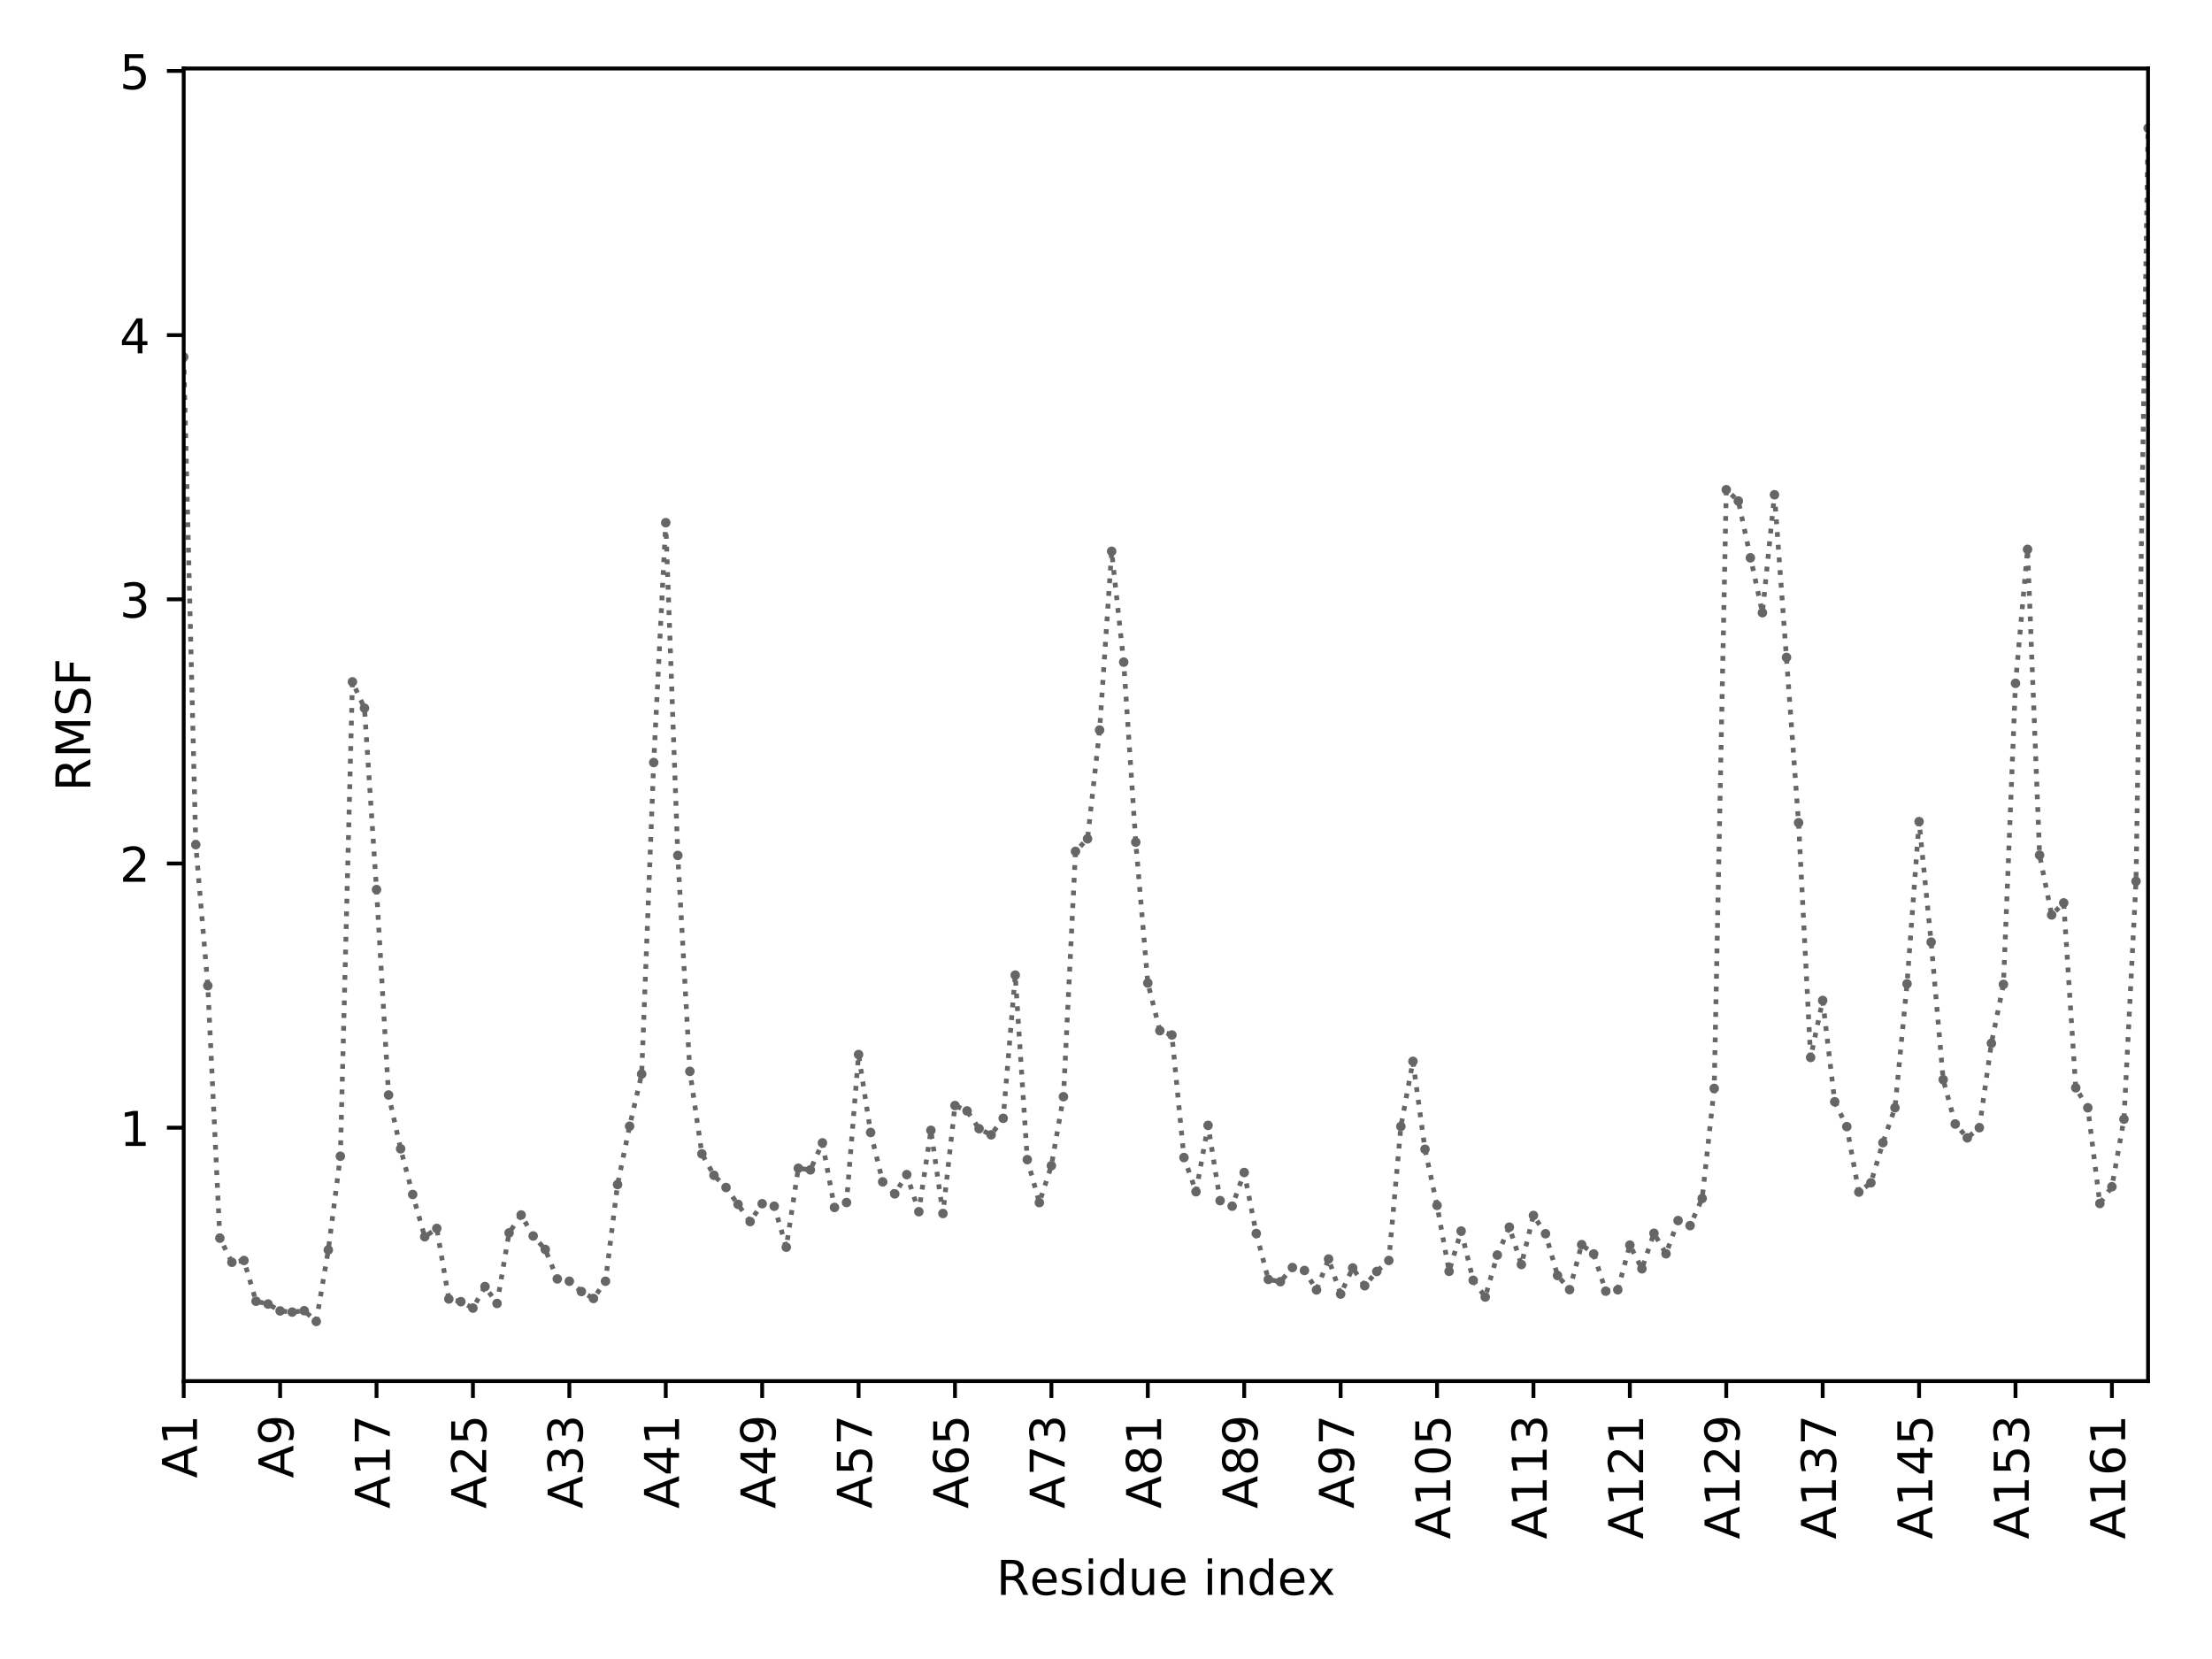 <?xml version="1.0" encoding="utf-8" standalone="no"?>
<!DOCTYPE svg PUBLIC "-//W3C//DTD SVG 1.1//EN"
  "http://www.w3.org/Graphics/SVG/1.1/DTD/svg11.dtd">
<!-- Created with matplotlib (http://matplotlib.org/) -->
<svg height="345.6pt" version="1.1" viewBox="0 0 460.8 345.6" width="460.8pt" xmlns="http://www.w3.org/2000/svg" xmlns:xlink="http://www.w3.org/1999/xlink">
 <defs>
  <style type="text/css">
*{stroke-linecap:butt;stroke-linejoin:round;}
  </style>
 </defs>
 <g id="figure_1">
  <g id="patch_1">
   <path d="M 0 345.6 
L 460.8 345.6 
L 460.8 0 
L 0 0 
z
" style="fill:#ffffff;"/>
  </g>
  <g id="axes_1">
   <g id="patch_2">
    <path d="M 38.27 287.71 
L 447.48 287.71 
L 447.48 14.267 
L 38.27 14.267 
z
" style="fill:#ffffff;"/>
   </g>
   <g id="matplotlib.axis_1">
    <g id="xtick_1">
     <g id="line2d_1">
      <defs>
       <path d="M 0 0 
L 0 3.5 
" id="m1cc55b48ec" style="stroke:#000000;stroke-width:0.8;"/>
      </defs>
      <g>
       <use style="stroke:#000000;stroke-width:0.8;" x="38.27" xlink:href="#m1cc55b48ec" y="287.71"/>
      </g>
     </g>
     <g id="text_1">
      <!-- A1 -->
      <defs>
       <path d="M 34.188 63.188 
L 20.797 26.906 
L 47.609 26.906 
z
M 28.609 72.906 
L 39.797 72.906 
L 67.578 0 
L 57.328 0 
L 50.688 18.703 
L 17.828 18.703 
L 11.188 0 
L 0.781 0 
z
" id="DejaVuSans-41"/>
       <path d="M 12.406 8.297 
L 28.516 8.297 
L 28.516 63.922 
L 10.984 60.406 
L 10.984 69.391 
L 28.422 72.906 
L 38.281 72.906 
L 38.281 8.297 
L 54.391 8.297 
L 54.391 0 
L 12.406 0 
z
" id="DejaVuSans-31"/>
      </defs>
      <g transform="translate(41.029 307.913)rotate(-90)scale(0.1 -0.1)">
       <use xlink:href="#DejaVuSans-41"/>
       <use x="68.408" xlink:href="#DejaVuSans-31"/>
      </g>
     </g>
    </g>
    <g id="xtick_2">
     <g id="line2d_2">
      <g>
       <use style="stroke:#000000;stroke-width:0.8;" x="58.354" xlink:href="#m1cc55b48ec" y="287.71"/>
      </g>
     </g>
     <g id="text_2">
      <!-- A9 -->
      <defs>
       <path d="M 10.984 1.516 
L 10.984 10.5 
Q 14.703 8.734 18.5 7.812 
Q 22.312 6.891 25.984 6.891 
Q 35.75 6.891 40.891 13.453 
Q 46.047 20.016 46.781 33.406 
Q 43.953 29.203 39.594 26.953 
Q 35.25 24.703 29.984 24.703 
Q 19.047 24.703 12.672 31.312 
Q 6.297 37.938 6.297 49.422 
Q 6.297 60.641 12.938 67.422 
Q 19.578 74.219 30.609 74.219 
Q 43.266 74.219 49.922 64.516 
Q 56.594 54.828 56.594 36.375 
Q 56.594 19.141 48.406 8.859 
Q 40.234 -1.422 26.422 -1.422 
Q 22.703 -1.422 18.891 -0.688 
Q 15.094 0.047 10.984 1.516 
z
M 30.609 32.422 
Q 37.25 32.422 41.125 36.953 
Q 45.016 41.5 45.016 49.422 
Q 45.016 57.281 41.125 61.844 
Q 37.25 66.406 30.609 66.406 
Q 23.969 66.406 20.094 61.844 
Q 16.219 57.281 16.219 49.422 
Q 16.219 41.5 20.094 36.953 
Q 23.969 32.422 30.609 32.422 
z
" id="DejaVuSans-39"/>
      </defs>
      <g transform="translate(61.113 307.913)rotate(-90)scale(0.1 -0.1)">
       <use xlink:href="#DejaVuSans-41"/>
       <use x="68.408" xlink:href="#DejaVuSans-39"/>
      </g>
     </g>
    </g>
    <g id="xtick_3">
     <g id="line2d_3">
      <g>
       <use style="stroke:#000000;stroke-width:0.8;" x="78.438" xlink:href="#m1cc55b48ec" y="287.71"/>
      </g>
     </g>
     <g id="text_3">
      <!-- A17 -->
      <defs>
       <path d="M 8.203 72.906 
L 55.078 72.906 
L 55.078 68.703 
L 28.609 0 
L 18.312 0 
L 43.219 64.594 
L 8.203 64.594 
z
" id="DejaVuSans-37"/>
      </defs>
      <g transform="translate(81.197 314.276)rotate(-90)scale(0.1 -0.1)">
       <use xlink:href="#DejaVuSans-41"/>
       <use x="68.408" xlink:href="#DejaVuSans-31"/>
       <use x="132.031" xlink:href="#DejaVuSans-37"/>
      </g>
     </g>
    </g>
    <g id="xtick_4">
     <g id="line2d_4">
      <g>
       <use style="stroke:#000000;stroke-width:0.8;" x="98.522" xlink:href="#m1cc55b48ec" y="287.71"/>
      </g>
     </g>
     <g id="text_4">
      <!-- A25 -->
      <defs>
       <path d="M 19.188 8.297 
L 53.609 8.297 
L 53.609 0 
L 7.328 0 
L 7.328 8.297 
Q 12.938 14.109 22.625 23.891 
Q 32.328 33.688 34.812 36.531 
Q 39.547 41.844 41.422 45.531 
Q 43.312 49.219 43.312 52.781 
Q 43.312 58.594 39.234 62.25 
Q 35.156 65.922 28.609 65.922 
Q 23.969 65.922 18.812 64.312 
Q 13.672 62.703 7.812 59.422 
L 7.812 69.391 
Q 13.766 71.781 18.938 73 
Q 24.125 74.219 28.422 74.219 
Q 39.75 74.219 46.484 68.547 
Q 53.219 62.891 53.219 53.422 
Q 53.219 48.922 51.531 44.891 
Q 49.859 40.875 45.406 35.406 
Q 44.188 33.984 37.641 27.219 
Q 31.109 20.453 19.188 8.297 
z
" id="DejaVuSans-32"/>
       <path d="M 10.797 72.906 
L 49.516 72.906 
L 49.516 64.594 
L 19.828 64.594 
L 19.828 46.734 
Q 21.969 47.469 24.109 47.828 
Q 26.266 48.188 28.422 48.188 
Q 40.625 48.188 47.75 41.5 
Q 54.891 34.812 54.891 23.391 
Q 54.891 11.625 47.562 5.094 
Q 40.234 -1.422 26.906 -1.422 
Q 22.312 -1.422 17.547 -0.641 
Q 12.797 0.141 7.719 1.703 
L 7.719 11.625 
Q 12.109 9.234 16.797 8.062 
Q 21.484 6.891 26.703 6.891 
Q 35.156 6.891 40.078 11.328 
Q 45.016 15.766 45.016 23.391 
Q 45.016 31 40.078 35.438 
Q 35.156 39.891 26.703 39.891 
Q 22.75 39.891 18.812 39.016 
Q 14.891 38.141 10.797 36.281 
z
" id="DejaVuSans-35"/>
      </defs>
      <g transform="translate(101.281 314.276)rotate(-90)scale(0.1 -0.1)">
       <use xlink:href="#DejaVuSans-41"/>
       <use x="68.408" xlink:href="#DejaVuSans-32"/>
       <use x="132.031" xlink:href="#DejaVuSans-35"/>
      </g>
     </g>
    </g>
    <g id="xtick_5">
     <g id="line2d_5">
      <g>
       <use style="stroke:#000000;stroke-width:0.8;" x="118.606" xlink:href="#m1cc55b48ec" y="287.71"/>
      </g>
     </g>
     <g id="text_5">
      <!-- A33 -->
      <defs>
       <path d="M 40.578 39.312 
Q 47.656 37.797 51.625 33 
Q 55.609 28.219 55.609 21.188 
Q 55.609 10.406 48.188 4.484 
Q 40.766 -1.422 27.094 -1.422 
Q 22.516 -1.422 17.656 -0.516 
Q 12.797 0.391 7.625 2.203 
L 7.625 11.719 
Q 11.719 9.328 16.594 8.109 
Q 21.484 6.891 26.812 6.891 
Q 36.078 6.891 40.938 10.547 
Q 45.797 14.203 45.797 21.188 
Q 45.797 27.641 41.281 31.266 
Q 36.766 34.906 28.719 34.906 
L 20.219 34.906 
L 20.219 43.016 
L 29.109 43.016 
Q 36.375 43.016 40.234 45.922 
Q 44.094 48.828 44.094 54.297 
Q 44.094 59.906 40.109 62.906 
Q 36.141 65.922 28.719 65.922 
Q 24.656 65.922 20.016 65.031 
Q 15.375 64.156 9.812 62.312 
L 9.812 71.094 
Q 15.438 72.656 20.344 73.438 
Q 25.25 74.219 29.594 74.219 
Q 40.828 74.219 47.359 69.109 
Q 53.906 64.016 53.906 55.328 
Q 53.906 49.266 50.438 45.094 
Q 46.969 40.922 40.578 39.312 
z
" id="DejaVuSans-33"/>
      </defs>
      <g transform="translate(121.365 314.276)rotate(-90)scale(0.1 -0.1)">
       <use xlink:href="#DejaVuSans-41"/>
       <use x="68.408" xlink:href="#DejaVuSans-33"/>
       <use x="132.031" xlink:href="#DejaVuSans-33"/>
      </g>
     </g>
    </g>
    <g id="xtick_6">
     <g id="line2d_6">
      <g>
       <use style="stroke:#000000;stroke-width:0.8;" x="138.69" xlink:href="#m1cc55b48ec" y="287.71"/>
      </g>
     </g>
     <g id="text_6">
      <!-- A41 -->
      <defs>
       <path d="M 37.797 64.312 
L 12.891 25.391 
L 37.797 25.391 
z
M 35.203 72.906 
L 47.609 72.906 
L 47.609 25.391 
L 58.016 25.391 
L 58.016 17.188 
L 47.609 17.188 
L 47.609 0 
L 37.797 0 
L 37.797 17.188 
L 4.891 17.188 
L 4.891 26.703 
z
" id="DejaVuSans-34"/>
      </defs>
      <g transform="translate(141.449 314.276)rotate(-90)scale(0.1 -0.1)">
       <use xlink:href="#DejaVuSans-41"/>
       <use x="68.408" xlink:href="#DejaVuSans-34"/>
       <use x="132.031" xlink:href="#DejaVuSans-31"/>
      </g>
     </g>
    </g>
    <g id="xtick_7">
     <g id="line2d_7">
      <g>
       <use style="stroke:#000000;stroke-width:0.8;" x="158.774" xlink:href="#m1cc55b48ec" y="287.71"/>
      </g>
     </g>
     <g id="text_7">
      <!-- A49 -->
      <g transform="translate(161.533 314.276)rotate(-90)scale(0.1 -0.1)">
       <use xlink:href="#DejaVuSans-41"/>
       <use x="68.408" xlink:href="#DejaVuSans-34"/>
       <use x="132.031" xlink:href="#DejaVuSans-39"/>
      </g>
     </g>
    </g>
    <g id="xtick_8">
     <g id="line2d_8">
      <g>
       <use style="stroke:#000000;stroke-width:0.8;" x="178.857" xlink:href="#m1cc55b48ec" y="287.71"/>
      </g>
     </g>
     <g id="text_8">
      <!-- A57 -->
      <g transform="translate(181.617 314.276)rotate(-90)scale(0.1 -0.1)">
       <use xlink:href="#DejaVuSans-41"/>
       <use x="68.408" xlink:href="#DejaVuSans-35"/>
       <use x="132.031" xlink:href="#DejaVuSans-37"/>
      </g>
     </g>
    </g>
    <g id="xtick_9">
     <g id="line2d_9">
      <g>
       <use style="stroke:#000000;stroke-width:0.8;" x="198.941" xlink:href="#m1cc55b48ec" y="287.71"/>
      </g>
     </g>
     <g id="text_9">
      <!-- A65 -->
      <defs>
       <path d="M 33.016 40.375 
Q 26.375 40.375 22.484 35.828 
Q 18.609 31.297 18.609 23.391 
Q 18.609 15.531 22.484 10.953 
Q 26.375 6.391 33.016 6.391 
Q 39.656 6.391 43.531 10.953 
Q 47.406 15.531 47.406 23.391 
Q 47.406 31.297 43.531 35.828 
Q 39.656 40.375 33.016 40.375 
z
M 52.594 71.297 
L 52.594 62.312 
Q 48.875 64.062 45.094 64.984 
Q 41.312 65.922 37.594 65.922 
Q 27.828 65.922 22.672 59.328 
Q 17.531 52.734 16.797 39.406 
Q 19.672 43.656 24.016 45.922 
Q 28.375 48.188 33.594 48.188 
Q 44.578 48.188 50.953 41.516 
Q 57.328 34.859 57.328 23.391 
Q 57.328 12.156 50.688 5.359 
Q 44.047 -1.422 33.016 -1.422 
Q 20.359 -1.422 13.672 8.266 
Q 6.984 17.969 6.984 36.375 
Q 6.984 53.656 15.188 63.938 
Q 23.391 74.219 37.203 74.219 
Q 40.922 74.219 44.703 73.484 
Q 48.484 72.75 52.594 71.297 
z
" id="DejaVuSans-36"/>
      </defs>
      <g transform="translate(201.701 314.276)rotate(-90)scale(0.1 -0.1)">
       <use xlink:href="#DejaVuSans-41"/>
       <use x="68.408" xlink:href="#DejaVuSans-36"/>
       <use x="132.031" xlink:href="#DejaVuSans-35"/>
      </g>
     </g>
    </g>
    <g id="xtick_10">
     <g id="line2d_10">
      <g>
       <use style="stroke:#000000;stroke-width:0.8;" x="219.025" xlink:href="#m1cc55b48ec" y="287.71"/>
      </g>
     </g>
     <g id="text_10">
      <!-- A73 -->
      <g transform="translate(221.785 314.276)rotate(-90)scale(0.1 -0.1)">
       <use xlink:href="#DejaVuSans-41"/>
       <use x="68.408" xlink:href="#DejaVuSans-37"/>
       <use x="132.031" xlink:href="#DejaVuSans-33"/>
      </g>
     </g>
    </g>
    <g id="xtick_11">
     <g id="line2d_11">
      <g>
       <use style="stroke:#000000;stroke-width:0.8;" x="239.109" xlink:href="#m1cc55b48ec" y="287.71"/>
      </g>
     </g>
     <g id="text_11">
      <!-- A81 -->
      <defs>
       <path d="M 31.781 34.625 
Q 24.75 34.625 20.719 30.859 
Q 16.703 27.094 16.703 20.516 
Q 16.703 13.922 20.719 10.156 
Q 24.75 6.391 31.781 6.391 
Q 38.812 6.391 42.859 10.172 
Q 46.922 13.969 46.922 20.516 
Q 46.922 27.094 42.891 30.859 
Q 38.875 34.625 31.781 34.625 
z
M 21.922 38.812 
Q 15.578 40.375 12.031 44.719 
Q 8.5 49.078 8.5 55.328 
Q 8.5 64.062 14.719 69.141 
Q 20.953 74.219 31.781 74.219 
Q 42.672 74.219 48.875 69.141 
Q 55.078 64.062 55.078 55.328 
Q 55.078 49.078 51.531 44.719 
Q 48 40.375 41.703 38.812 
Q 48.828 37.156 52.797 32.312 
Q 56.781 27.484 56.781 20.516 
Q 56.781 9.906 50.312 4.234 
Q 43.844 -1.422 31.781 -1.422 
Q 19.734 -1.422 13.25 4.234 
Q 6.781 9.906 6.781 20.516 
Q 6.781 27.484 10.781 32.312 
Q 14.797 37.156 21.922 38.812 
z
M 18.312 54.391 
Q 18.312 48.734 21.844 45.562 
Q 25.391 42.391 31.781 42.391 
Q 38.141 42.391 41.719 45.562 
Q 45.312 48.734 45.312 54.391 
Q 45.312 60.062 41.719 63.234 
Q 38.141 66.406 31.781 66.406 
Q 25.391 66.406 21.844 63.234 
Q 18.312 60.062 18.312 54.391 
z
" id="DejaVuSans-38"/>
      </defs>
      <g transform="translate(241.869 314.276)rotate(-90)scale(0.1 -0.1)">
       <use xlink:href="#DejaVuSans-41"/>
       <use x="68.408" xlink:href="#DejaVuSans-38"/>
       <use x="132.031" xlink:href="#DejaVuSans-31"/>
      </g>
     </g>
    </g>
    <g id="xtick_12">
     <g id="line2d_12">
      <g>
       <use style="stroke:#000000;stroke-width:0.8;" x="259.193" xlink:href="#m1cc55b48ec" y="287.71"/>
      </g>
     </g>
     <g id="text_12">
      <!-- A89 -->
      <g transform="translate(261.953 314.276)rotate(-90)scale(0.1 -0.1)">
       <use xlink:href="#DejaVuSans-41"/>
       <use x="68.408" xlink:href="#DejaVuSans-38"/>
       <use x="132.031" xlink:href="#DejaVuSans-39"/>
      </g>
     </g>
    </g>
    <g id="xtick_13">
     <g id="line2d_13">
      <g>
       <use style="stroke:#000000;stroke-width:0.8;" x="279.277" xlink:href="#m1cc55b48ec" y="287.71"/>
      </g>
     </g>
     <g id="text_13">
      <!-- A97 -->
      <g transform="translate(282.036 314.276)rotate(-90)scale(0.1 -0.1)">
       <use xlink:href="#DejaVuSans-41"/>
       <use x="68.408" xlink:href="#DejaVuSans-39"/>
       <use x="132.031" xlink:href="#DejaVuSans-37"/>
      </g>
     </g>
    </g>
    <g id="xtick_14">
     <g id="line2d_14">
      <g>
       <use style="stroke:#000000;stroke-width:0.8;" x="299.361" xlink:href="#m1cc55b48ec" y="287.71"/>
      </g>
     </g>
     <g id="text_14">
      <!-- A105 -->
      <defs>
       <path d="M 31.781 66.406 
Q 24.172 66.406 20.328 58.906 
Q 16.5 51.422 16.5 36.375 
Q 16.5 21.391 20.328 13.891 
Q 24.172 6.391 31.781 6.391 
Q 39.453 6.391 43.281 13.891 
Q 47.125 21.391 47.125 36.375 
Q 47.125 51.422 43.281 58.906 
Q 39.453 66.406 31.781 66.406 
z
M 31.781 74.219 
Q 44.047 74.219 50.516 64.516 
Q 56.984 54.828 56.984 36.375 
Q 56.984 17.969 50.516 8.266 
Q 44.047 -1.422 31.781 -1.422 
Q 19.531 -1.422 13.062 8.266 
Q 6.594 17.969 6.594 36.375 
Q 6.594 54.828 13.062 64.516 
Q 19.531 74.219 31.781 74.219 
z
" id="DejaVuSans-30"/>
      </defs>
      <g transform="translate(302.12 320.638)rotate(-90)scale(0.1 -0.1)">
       <use xlink:href="#DejaVuSans-41"/>
       <use x="68.408" xlink:href="#DejaVuSans-31"/>
       <use x="132.031" xlink:href="#DejaVuSans-30"/>
       <use x="195.654" xlink:href="#DejaVuSans-35"/>
      </g>
     </g>
    </g>
    <g id="xtick_15">
     <g id="line2d_15">
      <g>
       <use style="stroke:#000000;stroke-width:0.8;" x="319.445" xlink:href="#m1cc55b48ec" y="287.71"/>
      </g>
     </g>
     <g id="text_15">
      <!-- A113 -->
      <g transform="translate(322.204 320.638)rotate(-90)scale(0.1 -0.1)">
       <use xlink:href="#DejaVuSans-41"/>
       <use x="68.408" xlink:href="#DejaVuSans-31"/>
       <use x="132.031" xlink:href="#DejaVuSans-31"/>
       <use x="195.654" xlink:href="#DejaVuSans-33"/>
      </g>
     </g>
    </g>
    <g id="xtick_16">
     <g id="line2d_16">
      <g>
       <use style="stroke:#000000;stroke-width:0.8;" x="339.529" xlink:href="#m1cc55b48ec" y="287.71"/>
      </g>
     </g>
     <g id="text_16">
      <!-- A121 -->
      <g transform="translate(342.288 320.638)rotate(-90)scale(0.1 -0.1)">
       <use xlink:href="#DejaVuSans-41"/>
       <use x="68.408" xlink:href="#DejaVuSans-31"/>
       <use x="132.031" xlink:href="#DejaVuSans-32"/>
       <use x="195.654" xlink:href="#DejaVuSans-31"/>
      </g>
     </g>
    </g>
    <g id="xtick_17">
     <g id="line2d_17">
      <g>
       <use style="stroke:#000000;stroke-width:0.8;" x="359.613" xlink:href="#m1cc55b48ec" y="287.71"/>
      </g>
     </g>
     <g id="text_17">
      <!-- A129 -->
      <g transform="translate(362.372 320.638)rotate(-90)scale(0.1 -0.1)">
       <use xlink:href="#DejaVuSans-41"/>
       <use x="68.408" xlink:href="#DejaVuSans-31"/>
       <use x="132.031" xlink:href="#DejaVuSans-32"/>
       <use x="195.654" xlink:href="#DejaVuSans-39"/>
      </g>
     </g>
    </g>
    <g id="xtick_18">
     <g id="line2d_18">
      <g>
       <use style="stroke:#000000;stroke-width:0.8;" x="379.697" xlink:href="#m1cc55b48ec" y="287.71"/>
      </g>
     </g>
     <g id="text_18">
      <!-- A137 -->
      <g transform="translate(382.456 320.638)rotate(-90)scale(0.1 -0.1)">
       <use xlink:href="#DejaVuSans-41"/>
       <use x="68.408" xlink:href="#DejaVuSans-31"/>
       <use x="132.031" xlink:href="#DejaVuSans-33"/>
       <use x="195.654" xlink:href="#DejaVuSans-37"/>
      </g>
     </g>
    </g>
    <g id="xtick_19">
     <g id="line2d_19">
      <g>
       <use style="stroke:#000000;stroke-width:0.8;" x="399.781" xlink:href="#m1cc55b48ec" y="287.71"/>
      </g>
     </g>
     <g id="text_19">
      <!-- A145 -->
      <g transform="translate(402.54 320.638)rotate(-90)scale(0.1 -0.1)">
       <use xlink:href="#DejaVuSans-41"/>
       <use x="68.408" xlink:href="#DejaVuSans-31"/>
       <use x="132.031" xlink:href="#DejaVuSans-34"/>
       <use x="195.654" xlink:href="#DejaVuSans-35"/>
      </g>
     </g>
    </g>
    <g id="xtick_20">
     <g id="line2d_20">
      <g>
       <use style="stroke:#000000;stroke-width:0.8;" x="419.865" xlink:href="#m1cc55b48ec" y="287.71"/>
      </g>
     </g>
     <g id="text_20">
      <!-- A153 -->
      <g transform="translate(422.624 320.638)rotate(-90)scale(0.1 -0.1)">
       <use xlink:href="#DejaVuSans-41"/>
       <use x="68.408" xlink:href="#DejaVuSans-31"/>
       <use x="132.031" xlink:href="#DejaVuSans-35"/>
       <use x="195.654" xlink:href="#DejaVuSans-33"/>
      </g>
     </g>
    </g>
    <g id="xtick_21">
     <g id="line2d_21">
      <g>
       <use style="stroke:#000000;stroke-width:0.8;" x="439.949" xlink:href="#m1cc55b48ec" y="287.71"/>
      </g>
     </g>
     <g id="text_21">
      <!-- A161 -->
      <g transform="translate(442.708 320.638)rotate(-90)scale(0.1 -0.1)">
       <use xlink:href="#DejaVuSans-41"/>
       <use x="68.408" xlink:href="#DejaVuSans-31"/>
       <use x="132.031" xlink:href="#DejaVuSans-36"/>
       <use x="195.654" xlink:href="#DejaVuSans-31"/>
      </g>
     </g>
    </g>
    <g id="text_22">
     <!-- Residue index -->
     <defs>
      <path d="M 44.391 34.188 
Q 47.562 33.109 50.562 29.594 
Q 53.562 26.078 56.594 19.922 
L 66.609 0 
L 56 0 
L 46.688 18.703 
Q 43.062 26.031 39.672 28.422 
Q 36.281 30.812 30.422 30.812 
L 19.672 30.812 
L 19.672 0 
L 9.812 0 
L 9.812 72.906 
L 32.078 72.906 
Q 44.578 72.906 50.734 67.672 
Q 56.891 62.453 56.891 51.906 
Q 56.891 45.016 53.688 40.469 
Q 50.484 35.938 44.391 34.188 
z
M 19.672 64.797 
L 19.672 38.922 
L 32.078 38.922 
Q 39.203 38.922 42.844 42.219 
Q 46.484 45.516 46.484 51.906 
Q 46.484 58.297 42.844 61.547 
Q 39.203 64.797 32.078 64.797 
z
" id="DejaVuSans-52"/>
      <path d="M 56.203 29.594 
L 56.203 25.203 
L 14.891 25.203 
Q 15.484 15.922 20.484 11.062 
Q 25.484 6.203 34.422 6.203 
Q 39.594 6.203 44.453 7.469 
Q 49.312 8.734 54.109 11.281 
L 54.109 2.781 
Q 49.266 0.734 44.188 -0.344 
Q 39.109 -1.422 33.891 -1.422 
Q 20.797 -1.422 13.156 6.188 
Q 5.516 13.812 5.516 26.812 
Q 5.516 40.234 12.766 48.109 
Q 20.016 56 32.328 56 
Q 43.359 56 49.781 48.891 
Q 56.203 41.797 56.203 29.594 
z
M 47.219 32.234 
Q 47.125 39.594 43.094 43.984 
Q 39.062 48.391 32.422 48.391 
Q 24.906 48.391 20.391 44.141 
Q 15.875 39.891 15.188 32.172 
z
" id="DejaVuSans-65"/>
      <path d="M 44.281 53.078 
L 44.281 44.578 
Q 40.484 46.531 36.375 47.5 
Q 32.281 48.484 27.875 48.484 
Q 21.188 48.484 17.844 46.438 
Q 14.5 44.391 14.5 40.281 
Q 14.5 37.156 16.891 35.375 
Q 19.281 33.594 26.516 31.984 
L 29.594 31.297 
Q 39.156 29.25 43.188 25.516 
Q 47.219 21.781 47.219 15.094 
Q 47.219 7.469 41.188 3.016 
Q 35.156 -1.422 24.609 -1.422 
Q 20.219 -1.422 15.453 -0.562 
Q 10.688 0.297 5.422 2 
L 5.422 11.281 
Q 10.406 8.688 15.234 7.391 
Q 20.062 6.109 24.812 6.109 
Q 31.156 6.109 34.562 8.281 
Q 37.984 10.453 37.984 14.406 
Q 37.984 18.062 35.516 20.016 
Q 33.062 21.969 24.703 23.781 
L 21.578 24.516 
Q 13.234 26.266 9.516 29.906 
Q 5.812 33.547 5.812 39.891 
Q 5.812 47.609 11.281 51.797 
Q 16.75 56 26.812 56 
Q 31.781 56 36.172 55.266 
Q 40.578 54.547 44.281 53.078 
z
" id="DejaVuSans-73"/>
      <path d="M 9.422 54.688 
L 18.406 54.688 
L 18.406 0 
L 9.422 0 
z
M 9.422 75.984 
L 18.406 75.984 
L 18.406 64.594 
L 9.422 64.594 
z
" id="DejaVuSans-69"/>
      <path d="M 45.406 46.391 
L 45.406 75.984 
L 54.391 75.984 
L 54.391 0 
L 45.406 0 
L 45.406 8.203 
Q 42.578 3.328 38.25 0.953 
Q 33.938 -1.422 27.875 -1.422 
Q 17.969 -1.422 11.734 6.484 
Q 5.516 14.406 5.516 27.297 
Q 5.516 40.188 11.734 48.094 
Q 17.969 56 27.875 56 
Q 33.938 56 38.25 53.625 
Q 42.578 51.266 45.406 46.391 
z
M 14.797 27.297 
Q 14.797 17.391 18.875 11.75 
Q 22.953 6.109 30.078 6.109 
Q 37.203 6.109 41.297 11.75 
Q 45.406 17.391 45.406 27.297 
Q 45.406 37.203 41.297 42.844 
Q 37.203 48.484 30.078 48.484 
Q 22.953 48.484 18.875 42.844 
Q 14.797 37.203 14.797 27.297 
z
" id="DejaVuSans-64"/>
      <path d="M 8.5 21.578 
L 8.5 54.688 
L 17.484 54.688 
L 17.484 21.922 
Q 17.484 14.156 20.5 10.266 
Q 23.531 6.391 29.594 6.391 
Q 36.859 6.391 41.078 11.031 
Q 45.312 15.672 45.312 23.688 
L 45.312 54.688 
L 54.297 54.688 
L 54.297 0 
L 45.312 0 
L 45.312 8.406 
Q 42.047 3.422 37.719 1 
Q 33.406 -1.422 27.688 -1.422 
Q 18.266 -1.422 13.375 4.438 
Q 8.5 10.297 8.5 21.578 
z
M 31.109 56 
z
" id="DejaVuSans-75"/>
      <path id="DejaVuSans-20"/>
      <path d="M 54.891 33.016 
L 54.891 0 
L 45.906 0 
L 45.906 32.719 
Q 45.906 40.484 42.875 44.328 
Q 39.844 48.188 33.797 48.188 
Q 26.516 48.188 22.312 43.547 
Q 18.109 38.922 18.109 30.906 
L 18.109 0 
L 9.078 0 
L 9.078 54.688 
L 18.109 54.688 
L 18.109 46.188 
Q 21.344 51.125 25.703 53.562 
Q 30.078 56 35.797 56 
Q 45.219 56 50.047 50.172 
Q 54.891 44.344 54.891 33.016 
z
" id="DejaVuSans-6e"/>
      <path d="M 54.891 54.688 
L 35.109 28.078 
L 55.906 0 
L 45.312 0 
L 29.391 21.484 
L 13.484 0 
L 2.875 0 
L 24.125 28.609 
L 4.688 54.688 
L 15.281 54.688 
L 29.781 35.203 
L 44.281 54.688 
z
" id="DejaVuSans-78"/>
     </defs>
     <g transform="translate(207.558 332.237)scale(0.1 -0.1)">
      <use xlink:href="#DejaVuSans-52"/>
      <use x="69.42" xlink:href="#DejaVuSans-65"/>
      <use x="130.943" xlink:href="#DejaVuSans-73"/>
      <use x="183.043" xlink:href="#DejaVuSans-69"/>
      <use x="210.826" xlink:href="#DejaVuSans-64"/>
      <use x="274.303" xlink:href="#DejaVuSans-75"/>
      <use x="337.682" xlink:href="#DejaVuSans-65"/>
      <use x="399.205" xlink:href="#DejaVuSans-20"/>
      <use x="430.992" xlink:href="#DejaVuSans-69"/>
      <use x="458.775" xlink:href="#DejaVuSans-6e"/>
      <use x="522.154" xlink:href="#DejaVuSans-64"/>
      <use x="585.631" xlink:href="#DejaVuSans-65"/>
      <use x="647.139" xlink:href="#DejaVuSans-78"/>
     </g>
    </g>
   </g>
   <g id="matplotlib.axis_2">
    <g id="ytick_1">
     <g id="line2d_22">
      <defs>
       <path d="M 0 0 
L -3.5 0 
" id="m092bbe6d73" style="stroke:#000000;stroke-width:0.8;"/>
      </defs>
      <g>
       <use style="stroke:#000000;stroke-width:0.8;" x="38.27" xlink:href="#m092bbe6d73" y="234.922"/>
      </g>
     </g>
     <g id="text_23">
      <!-- 1 -->
      <g transform="translate(24.907 238.721)scale(0.1 -0.1)">
       <use xlink:href="#DejaVuSans-31"/>
      </g>
     </g>
    </g>
    <g id="ytick_2">
     <g id="line2d_23">
      <g>
       <use style="stroke:#000000;stroke-width:0.8;" x="38.27" xlink:href="#m092bbe6d73" y="179.885"/>
      </g>
     </g>
     <g id="text_24">
      <!-- 2 -->
      <g transform="translate(24.907 183.684)scale(0.1 -0.1)">
       <use xlink:href="#DejaVuSans-32"/>
      </g>
     </g>
    </g>
    <g id="ytick_3">
     <g id="line2d_24">
      <g>
       <use style="stroke:#000000;stroke-width:0.8;" x="38.27" xlink:href="#m092bbe6d73" y="124.848"/>
      </g>
     </g>
     <g id="text_25">
      <!-- 3 -->
      <g transform="translate(24.907 128.647)scale(0.1 -0.1)">
       <use xlink:href="#DejaVuSans-33"/>
      </g>
     </g>
    </g>
    <g id="ytick_4">
     <g id="line2d_25">
      <g>
       <use style="stroke:#000000;stroke-width:0.8;" x="38.27" xlink:href="#m092bbe6d73" y="69.811"/>
      </g>
     </g>
     <g id="text_26">
      <!-- 4 -->
      <g transform="translate(24.907 73.61)scale(0.1 -0.1)">
       <use xlink:href="#DejaVuSans-34"/>
      </g>
     </g>
    </g>
    <g id="ytick_5">
     <g id="line2d_26">
      <g>
       <use style="stroke:#000000;stroke-width:0.8;" x="38.27" xlink:href="#m092bbe6d73" y="14.774"/>
      </g>
     </g>
     <g id="text_27">
      <!-- 5 -->
      <g transform="translate(24.907 18.573)scale(0.1 -0.1)">
       <use xlink:href="#DejaVuSans-35"/>
      </g>
     </g>
    </g>
    <g id="text_28">
     <!-- RMSF -->
     <defs>
      <path d="M 9.812 72.906 
L 24.516 72.906 
L 43.109 23.297 
L 61.812 72.906 
L 76.516 72.906 
L 76.516 0 
L 66.891 0 
L 66.891 64.016 
L 48.094 14.016 
L 38.188 14.016 
L 19.391 64.016 
L 19.391 0 
L 9.812 0 
z
" id="DejaVuSans-4d"/>
      <path d="M 53.516 70.516 
L 53.516 60.891 
Q 47.906 63.578 42.922 64.891 
Q 37.938 66.219 33.297 66.219 
Q 25.25 66.219 20.875 63.094 
Q 16.5 59.969 16.5 54.203 
Q 16.5 49.359 19.406 46.891 
Q 22.312 44.438 30.422 42.922 
L 36.375 41.703 
Q 47.406 39.594 52.656 34.297 
Q 57.906 29 57.906 20.125 
Q 57.906 9.516 50.797 4.047 
Q 43.703 -1.422 29.984 -1.422 
Q 24.812 -1.422 18.969 -0.25 
Q 13.141 0.922 6.891 3.219 
L 6.891 13.375 
Q 12.891 10.016 18.656 8.297 
Q 24.422 6.594 29.984 6.594 
Q 38.422 6.594 43.016 9.906 
Q 47.609 13.234 47.609 19.391 
Q 47.609 24.75 44.312 27.781 
Q 41.016 30.812 33.5 32.328 
L 27.484 33.5 
Q 16.453 35.688 11.516 40.375 
Q 6.594 45.062 6.594 53.422 
Q 6.594 63.094 13.406 68.656 
Q 20.219 74.219 32.172 74.219 
Q 37.312 74.219 42.625 73.281 
Q 47.953 72.359 53.516 70.516 
z
" id="DejaVuSans-53"/>
      <path d="M 9.812 72.906 
L 51.703 72.906 
L 51.703 64.594 
L 19.672 64.594 
L 19.672 43.109 
L 48.578 43.109 
L 48.578 34.812 
L 19.672 34.812 
L 19.672 0 
L 9.812 0 
z
" id="DejaVuSans-46"/>
     </defs>
     <g transform="translate(18.828 164.827)rotate(-90)scale(0.1 -0.1)">
      <use xlink:href="#DejaVuSans-52"/>
      <use x="69.482" xlink:href="#DejaVuSans-4d"/>
      <use x="155.762" xlink:href="#DejaVuSans-53"/>
      <use x="219.238" xlink:href="#DejaVuSans-46"/>
     </g>
    </g>
   </g>
   <g id="line2d_27">
    <path clip-path="url(#p70f5901aed)" d="M 38.27 74.367 
L 40.78 175.955 
L 43.291 205.336 
L 45.801 257.934 
L 48.312 262.957 
L 50.822 262.585 
L 53.333 271.07 
L 55.843 271.654 
L 58.354 273.089 
L 60.864 273.331 
L 63.375 273.041 
L 65.885 275.281 
L 68.396 260.381 
L 70.906 240.866 
L 73.417 142.041 
L 75.927 147.517 
L 78.438 185.316 
L 80.948 228.106 
L 83.459 239.317 
L 85.969 248.829 
L 88.48 257.636 
L 90.99 255.905 
L 93.501 270.603 
L 96.011 271.161 
L 98.522 272.499 
L 101.032 268.017 
L 103.543 271.54 
L 106.053 256.83 
L 108.564 253.107 
L 111.074 257.475 
L 113.585 260.277 
L 116.095 266.419 
L 118.606 266.905 
L 121.116 269.049 
L 123.627 270.492 
L 126.137 266.903 
L 128.648 246.766 
L 131.158 234.614 
L 133.669 223.745 
L 136.179 158.847 
L 138.69 108.886 
L 141.2 178.204 
L 143.711 223.187 
L 146.221 240.369 
L 148.732 244.836 
L 151.242 247.38 
L 156.263 254.482 
L 158.774 250.756 
L 161.284 251.278 
L 163.795 259.815 
L 166.305 243.371 
L 168.816 243.709 
L 171.326 238.074 
L 173.837 251.533 
L 176.347 250.507 
L 178.857 219.68 
L 181.368 235.911 
L 183.878 246.201 
L 186.389 248.706 
L 188.899 244.692 
L 191.41 252.424 
L 193.92 235.466 
L 196.431 252.794 
L 198.941 230.304 
L 201.452 231.425 
L 203.962 235.134 
L 206.473 236.406 
L 208.983 232.964 
L 211.494 203.131 
L 214.004 241.576 
L 216.515 250.526 
L 219.025 242.828 
L 221.536 228.463 
L 224.046 177.358 
L 226.557 174.738 
L 229.067 152.085 
L 231.578 114.844 
L 234.088 137.935 
L 236.599 175.438 
L 239.109 204.779 
L 241.62 214.704 
L 244.13 215.608 
L 246.641 241.138 
L 249.151 248.256 
L 251.662 234.437 
L 254.172 250.116 
L 256.683 251.267 
L 259.193 244.253 
L 261.704 256.958 
L 264.214 266.523 
L 266.725 267.003 
L 269.235 264.048 
L 271.746 264.659 
L 274.256 268.712 
L 276.767 262.277 
L 279.277 269.579 
L 281.788 264.141 
L 284.298 267.847 
L 286.809 264.866 
L 289.319 262.58 
L 291.83 234.645 
L 294.34 221.093 
L 296.851 239.41 
L 299.361 251.104 
L 301.872 264.841 
L 304.382 256.452 
L 306.893 266.706 
L 309.403 270.199 
L 311.913 261.455 
L 314.424 255.634 
L 316.934 263.421 
L 319.445 253.202 
L 321.955 257.009 
L 324.466 265.715 
L 326.976 268.657 
L 329.487 259.282 
L 331.997 261.223 
L 334.508 268.973 
L 337.018 268.685 
L 339.529 259.375 
L 342.039 264.31 
L 344.55 256.915 
L 347.06 261.184 
L 349.571 254.265 
L 352.081 255.318 
L 354.592 249.654 
L 357.102 226.732 
L 359.613 102.009 
L 362.123 104.367 
L 367.144 127.643 
L 369.655 103.067 
L 374.676 171.389 
L 377.186 220.292 
L 379.697 208.416 
L 382.207 229.516 
L 384.718 234.696 
L 387.228 248.335 
L 389.739 246.395 
L 392.249 238.044 
L 394.76 230.766 
L 397.27 204.947 
L 399.781 171.156 
L 402.291 196.256 
L 404.802 224.907 
L 407.312 234.152 
L 409.823 237.037 
L 412.333 234.928 
L 414.844 217.341 
L 417.354 205.069 
L 419.865 142.347 
L 422.375 114.442 
L 424.886 178.137 
L 427.396 190.598 
L 429.907 188.085 
L 432.417 226.611 
L 434.928 230.771 
L 437.438 250.714 
L 439.949 247.218 
L 442.459 233.143 
L 444.97 183.576 
L 447.48 26.696 
L 447.48 26.696 
" style="fill:none;stroke:#666666;stroke-dasharray:1,1.65;stroke-dashoffset:0;"/>
    <defs>
     <path d="M 0 0.5 
C 0.133 0.5 0.26 0.447 0.354 0.354 
C 0.447 0.26 0.5 0.133 0.5 0 
C 0.5 -0.133 0.447 -0.26 0.354 -0.354 
C 0.26 -0.447 0.133 -0.5 0 -0.5 
C -0.133 -0.5 -0.26 -0.447 -0.354 -0.354 
C -0.447 -0.26 -0.5 -0.133 -0.5 0 
C -0.5 0.133 -0.447 0.26 -0.354 0.354 
C -0.26 0.447 -0.133 0.5 0 0.5 
z
" id="mdb54c8b71a" style="stroke:#666666;"/>
    </defs>
    <g clip-path="url(#p70f5901aed)">
     <use style="fill:#666666;stroke:#666666;" x="38.27" xlink:href="#mdb54c8b71a" y="74.367"/>
     <use style="fill:#666666;stroke:#666666;" x="40.78" xlink:href="#mdb54c8b71a" y="175.955"/>
     <use style="fill:#666666;stroke:#666666;" x="43.291" xlink:href="#mdb54c8b71a" y="205.336"/>
     <use style="fill:#666666;stroke:#666666;" x="45.801" xlink:href="#mdb54c8b71a" y="257.934"/>
     <use style="fill:#666666;stroke:#666666;" x="48.312" xlink:href="#mdb54c8b71a" y="262.957"/>
     <use style="fill:#666666;stroke:#666666;" x="50.822" xlink:href="#mdb54c8b71a" y="262.585"/>
     <use style="fill:#666666;stroke:#666666;" x="53.333" xlink:href="#mdb54c8b71a" y="271.07"/>
     <use style="fill:#666666;stroke:#666666;" x="55.843" xlink:href="#mdb54c8b71a" y="271.654"/>
     <use style="fill:#666666;stroke:#666666;" x="58.354" xlink:href="#mdb54c8b71a" y="273.089"/>
     <use style="fill:#666666;stroke:#666666;" x="60.864" xlink:href="#mdb54c8b71a" y="273.331"/>
     <use style="fill:#666666;stroke:#666666;" x="63.375" xlink:href="#mdb54c8b71a" y="273.041"/>
     <use style="fill:#666666;stroke:#666666;" x="65.885" xlink:href="#mdb54c8b71a" y="275.281"/>
     <use style="fill:#666666;stroke:#666666;" x="68.396" xlink:href="#mdb54c8b71a" y="260.381"/>
     <use style="fill:#666666;stroke:#666666;" x="70.906" xlink:href="#mdb54c8b71a" y="240.866"/>
     <use style="fill:#666666;stroke:#666666;" x="73.417" xlink:href="#mdb54c8b71a" y="142.041"/>
     <use style="fill:#666666;stroke:#666666;" x="75.927" xlink:href="#mdb54c8b71a" y="147.517"/>
     <use style="fill:#666666;stroke:#666666;" x="78.438" xlink:href="#mdb54c8b71a" y="185.316"/>
     <use style="fill:#666666;stroke:#666666;" x="80.948" xlink:href="#mdb54c8b71a" y="228.106"/>
     <use style="fill:#666666;stroke:#666666;" x="83.459" xlink:href="#mdb54c8b71a" y="239.317"/>
     <use style="fill:#666666;stroke:#666666;" x="85.969" xlink:href="#mdb54c8b71a" y="248.829"/>
     <use style="fill:#666666;stroke:#666666;" x="88.48" xlink:href="#mdb54c8b71a" y="257.636"/>
     <use style="fill:#666666;stroke:#666666;" x="90.99" xlink:href="#mdb54c8b71a" y="255.905"/>
     <use style="fill:#666666;stroke:#666666;" x="93.501" xlink:href="#mdb54c8b71a" y="270.603"/>
     <use style="fill:#666666;stroke:#666666;" x="96.011" xlink:href="#mdb54c8b71a" y="271.161"/>
     <use style="fill:#666666;stroke:#666666;" x="98.522" xlink:href="#mdb54c8b71a" y="272.499"/>
     <use style="fill:#666666;stroke:#666666;" x="101.032" xlink:href="#mdb54c8b71a" y="268.017"/>
     <use style="fill:#666666;stroke:#666666;" x="103.543" xlink:href="#mdb54c8b71a" y="271.54"/>
     <use style="fill:#666666;stroke:#666666;" x="106.053" xlink:href="#mdb54c8b71a" y="256.83"/>
     <use style="fill:#666666;stroke:#666666;" x="108.564" xlink:href="#mdb54c8b71a" y="253.107"/>
     <use style="fill:#666666;stroke:#666666;" x="111.074" xlink:href="#mdb54c8b71a" y="257.475"/>
     <use style="fill:#666666;stroke:#666666;" x="113.585" xlink:href="#mdb54c8b71a" y="260.277"/>
     <use style="fill:#666666;stroke:#666666;" x="116.095" xlink:href="#mdb54c8b71a" y="266.419"/>
     <use style="fill:#666666;stroke:#666666;" x="118.606" xlink:href="#mdb54c8b71a" y="266.905"/>
     <use style="fill:#666666;stroke:#666666;" x="121.116" xlink:href="#mdb54c8b71a" y="269.049"/>
     <use style="fill:#666666;stroke:#666666;" x="123.627" xlink:href="#mdb54c8b71a" y="270.492"/>
     <use style="fill:#666666;stroke:#666666;" x="126.137" xlink:href="#mdb54c8b71a" y="266.903"/>
     <use style="fill:#666666;stroke:#666666;" x="128.648" xlink:href="#mdb54c8b71a" y="246.766"/>
     <use style="fill:#666666;stroke:#666666;" x="131.158" xlink:href="#mdb54c8b71a" y="234.614"/>
     <use style="fill:#666666;stroke:#666666;" x="133.669" xlink:href="#mdb54c8b71a" y="223.745"/>
     <use style="fill:#666666;stroke:#666666;" x="136.179" xlink:href="#mdb54c8b71a" y="158.847"/>
     <use style="fill:#666666;stroke:#666666;" x="138.69" xlink:href="#mdb54c8b71a" y="108.886"/>
     <use style="fill:#666666;stroke:#666666;" x="141.2" xlink:href="#mdb54c8b71a" y="178.204"/>
     <use style="fill:#666666;stroke:#666666;" x="143.711" xlink:href="#mdb54c8b71a" y="223.187"/>
     <use style="fill:#666666;stroke:#666666;" x="146.221" xlink:href="#mdb54c8b71a" y="240.369"/>
     <use style="fill:#666666;stroke:#666666;" x="148.732" xlink:href="#mdb54c8b71a" y="244.836"/>
     <use style="fill:#666666;stroke:#666666;" x="151.242" xlink:href="#mdb54c8b71a" y="247.38"/>
     <use style="fill:#666666;stroke:#666666;" x="153.753" xlink:href="#mdb54c8b71a" y="250.888"/>
     <use style="fill:#666666;stroke:#666666;" x="156.263" xlink:href="#mdb54c8b71a" y="254.482"/>
     <use style="fill:#666666;stroke:#666666;" x="158.774" xlink:href="#mdb54c8b71a" y="250.756"/>
     <use style="fill:#666666;stroke:#666666;" x="161.284" xlink:href="#mdb54c8b71a" y="251.278"/>
     <use style="fill:#666666;stroke:#666666;" x="163.795" xlink:href="#mdb54c8b71a" y="259.815"/>
     <use style="fill:#666666;stroke:#666666;" x="166.305" xlink:href="#mdb54c8b71a" y="243.371"/>
     <use style="fill:#666666;stroke:#666666;" x="168.816" xlink:href="#mdb54c8b71a" y="243.709"/>
     <use style="fill:#666666;stroke:#666666;" x="171.326" xlink:href="#mdb54c8b71a" y="238.074"/>
     <use style="fill:#666666;stroke:#666666;" x="173.837" xlink:href="#mdb54c8b71a" y="251.533"/>
     <use style="fill:#666666;stroke:#666666;" x="176.347" xlink:href="#mdb54c8b71a" y="250.507"/>
     <use style="fill:#666666;stroke:#666666;" x="178.857" xlink:href="#mdb54c8b71a" y="219.68"/>
     <use style="fill:#666666;stroke:#666666;" x="181.368" xlink:href="#mdb54c8b71a" y="235.911"/>
     <use style="fill:#666666;stroke:#666666;" x="183.878" xlink:href="#mdb54c8b71a" y="246.201"/>
     <use style="fill:#666666;stroke:#666666;" x="186.389" xlink:href="#mdb54c8b71a" y="248.706"/>
     <use style="fill:#666666;stroke:#666666;" x="188.899" xlink:href="#mdb54c8b71a" y="244.692"/>
     <use style="fill:#666666;stroke:#666666;" x="191.41" xlink:href="#mdb54c8b71a" y="252.424"/>
     <use style="fill:#666666;stroke:#666666;" x="193.92" xlink:href="#mdb54c8b71a" y="235.466"/>
     <use style="fill:#666666;stroke:#666666;" x="196.431" xlink:href="#mdb54c8b71a" y="252.794"/>
     <use style="fill:#666666;stroke:#666666;" x="198.941" xlink:href="#mdb54c8b71a" y="230.304"/>
     <use style="fill:#666666;stroke:#666666;" x="201.452" xlink:href="#mdb54c8b71a" y="231.425"/>
     <use style="fill:#666666;stroke:#666666;" x="203.962" xlink:href="#mdb54c8b71a" y="235.134"/>
     <use style="fill:#666666;stroke:#666666;" x="206.473" xlink:href="#mdb54c8b71a" y="236.406"/>
     <use style="fill:#666666;stroke:#666666;" x="208.983" xlink:href="#mdb54c8b71a" y="232.964"/>
     <use style="fill:#666666;stroke:#666666;" x="211.494" xlink:href="#mdb54c8b71a" y="203.131"/>
     <use style="fill:#666666;stroke:#666666;" x="214.004" xlink:href="#mdb54c8b71a" y="241.576"/>
     <use style="fill:#666666;stroke:#666666;" x="216.515" xlink:href="#mdb54c8b71a" y="250.526"/>
     <use style="fill:#666666;stroke:#666666;" x="219.025" xlink:href="#mdb54c8b71a" y="242.828"/>
     <use style="fill:#666666;stroke:#666666;" x="221.536" xlink:href="#mdb54c8b71a" y="228.463"/>
     <use style="fill:#666666;stroke:#666666;" x="224.046" xlink:href="#mdb54c8b71a" y="177.358"/>
     <use style="fill:#666666;stroke:#666666;" x="226.557" xlink:href="#mdb54c8b71a" y="174.738"/>
     <use style="fill:#666666;stroke:#666666;" x="229.067" xlink:href="#mdb54c8b71a" y="152.085"/>
     <use style="fill:#666666;stroke:#666666;" x="231.578" xlink:href="#mdb54c8b71a" y="114.844"/>
     <use style="fill:#666666;stroke:#666666;" x="234.088" xlink:href="#mdb54c8b71a" y="137.935"/>
     <use style="fill:#666666;stroke:#666666;" x="236.599" xlink:href="#mdb54c8b71a" y="175.438"/>
     <use style="fill:#666666;stroke:#666666;" x="239.109" xlink:href="#mdb54c8b71a" y="204.779"/>
     <use style="fill:#666666;stroke:#666666;" x="241.62" xlink:href="#mdb54c8b71a" y="214.704"/>
     <use style="fill:#666666;stroke:#666666;" x="244.13" xlink:href="#mdb54c8b71a" y="215.608"/>
     <use style="fill:#666666;stroke:#666666;" x="246.641" xlink:href="#mdb54c8b71a" y="241.138"/>
     <use style="fill:#666666;stroke:#666666;" x="249.151" xlink:href="#mdb54c8b71a" y="248.256"/>
     <use style="fill:#666666;stroke:#666666;" x="251.662" xlink:href="#mdb54c8b71a" y="234.437"/>
     <use style="fill:#666666;stroke:#666666;" x="254.172" xlink:href="#mdb54c8b71a" y="250.116"/>
     <use style="fill:#666666;stroke:#666666;" x="256.683" xlink:href="#mdb54c8b71a" y="251.267"/>
     <use style="fill:#666666;stroke:#666666;" x="259.193" xlink:href="#mdb54c8b71a" y="244.253"/>
     <use style="fill:#666666;stroke:#666666;" x="261.704" xlink:href="#mdb54c8b71a" y="256.958"/>
     <use style="fill:#666666;stroke:#666666;" x="264.214" xlink:href="#mdb54c8b71a" y="266.523"/>
     <use style="fill:#666666;stroke:#666666;" x="266.725" xlink:href="#mdb54c8b71a" y="267.003"/>
     <use style="fill:#666666;stroke:#666666;" x="269.235" xlink:href="#mdb54c8b71a" y="264.048"/>
     <use style="fill:#666666;stroke:#666666;" x="271.746" xlink:href="#mdb54c8b71a" y="264.659"/>
     <use style="fill:#666666;stroke:#666666;" x="274.256" xlink:href="#mdb54c8b71a" y="268.712"/>
     <use style="fill:#666666;stroke:#666666;" x="276.767" xlink:href="#mdb54c8b71a" y="262.277"/>
     <use style="fill:#666666;stroke:#666666;" x="279.277" xlink:href="#mdb54c8b71a" y="269.579"/>
     <use style="fill:#666666;stroke:#666666;" x="281.788" xlink:href="#mdb54c8b71a" y="264.141"/>
     <use style="fill:#666666;stroke:#666666;" x="284.298" xlink:href="#mdb54c8b71a" y="267.847"/>
     <use style="fill:#666666;stroke:#666666;" x="286.809" xlink:href="#mdb54c8b71a" y="264.866"/>
     <use style="fill:#666666;stroke:#666666;" x="289.319" xlink:href="#mdb54c8b71a" y="262.58"/>
     <use style="fill:#666666;stroke:#666666;" x="291.83" xlink:href="#mdb54c8b71a" y="234.645"/>
     <use style="fill:#666666;stroke:#666666;" x="294.34" xlink:href="#mdb54c8b71a" y="221.093"/>
     <use style="fill:#666666;stroke:#666666;" x="296.851" xlink:href="#mdb54c8b71a" y="239.41"/>
     <use style="fill:#666666;stroke:#666666;" x="299.361" xlink:href="#mdb54c8b71a" y="251.104"/>
     <use style="fill:#666666;stroke:#666666;" x="301.872" xlink:href="#mdb54c8b71a" y="264.841"/>
     <use style="fill:#666666;stroke:#666666;" x="304.382" xlink:href="#mdb54c8b71a" y="256.452"/>
     <use style="fill:#666666;stroke:#666666;" x="306.893" xlink:href="#mdb54c8b71a" y="266.706"/>
     <use style="fill:#666666;stroke:#666666;" x="309.403" xlink:href="#mdb54c8b71a" y="270.199"/>
     <use style="fill:#666666;stroke:#666666;" x="311.913" xlink:href="#mdb54c8b71a" y="261.455"/>
     <use style="fill:#666666;stroke:#666666;" x="314.424" xlink:href="#mdb54c8b71a" y="255.634"/>
     <use style="fill:#666666;stroke:#666666;" x="316.934" xlink:href="#mdb54c8b71a" y="263.421"/>
     <use style="fill:#666666;stroke:#666666;" x="319.445" xlink:href="#mdb54c8b71a" y="253.202"/>
     <use style="fill:#666666;stroke:#666666;" x="321.955" xlink:href="#mdb54c8b71a" y="257.009"/>
     <use style="fill:#666666;stroke:#666666;" x="324.466" xlink:href="#mdb54c8b71a" y="265.715"/>
     <use style="fill:#666666;stroke:#666666;" x="326.976" xlink:href="#mdb54c8b71a" y="268.657"/>
     <use style="fill:#666666;stroke:#666666;" x="329.487" xlink:href="#mdb54c8b71a" y="259.282"/>
     <use style="fill:#666666;stroke:#666666;" x="331.997" xlink:href="#mdb54c8b71a" y="261.223"/>
     <use style="fill:#666666;stroke:#666666;" x="334.508" xlink:href="#mdb54c8b71a" y="268.973"/>
     <use style="fill:#666666;stroke:#666666;" x="337.018" xlink:href="#mdb54c8b71a" y="268.685"/>
     <use style="fill:#666666;stroke:#666666;" x="339.529" xlink:href="#mdb54c8b71a" y="259.375"/>
     <use style="fill:#666666;stroke:#666666;" x="342.039" xlink:href="#mdb54c8b71a" y="264.31"/>
     <use style="fill:#666666;stroke:#666666;" x="344.55" xlink:href="#mdb54c8b71a" y="256.915"/>
     <use style="fill:#666666;stroke:#666666;" x="347.06" xlink:href="#mdb54c8b71a" y="261.184"/>
     <use style="fill:#666666;stroke:#666666;" x="349.571" xlink:href="#mdb54c8b71a" y="254.265"/>
     <use style="fill:#666666;stroke:#666666;" x="352.081" xlink:href="#mdb54c8b71a" y="255.318"/>
     <use style="fill:#666666;stroke:#666666;" x="354.592" xlink:href="#mdb54c8b71a" y="249.654"/>
     <use style="fill:#666666;stroke:#666666;" x="357.102" xlink:href="#mdb54c8b71a" y="226.732"/>
     <use style="fill:#666666;stroke:#666666;" x="359.613" xlink:href="#mdb54c8b71a" y="102.009"/>
     <use style="fill:#666666;stroke:#666666;" x="362.123" xlink:href="#mdb54c8b71a" y="104.367"/>
     <use style="fill:#666666;stroke:#666666;" x="364.634" xlink:href="#mdb54c8b71a" y="116.205"/>
     <use style="fill:#666666;stroke:#666666;" x="367.144" xlink:href="#mdb54c8b71a" y="127.643"/>
     <use style="fill:#666666;stroke:#666666;" x="369.655" xlink:href="#mdb54c8b71a" y="103.067"/>
     <use style="fill:#666666;stroke:#666666;" x="372.165" xlink:href="#mdb54c8b71a" y="136.952"/>
     <use style="fill:#666666;stroke:#666666;" x="374.676" xlink:href="#mdb54c8b71a" y="171.389"/>
     <use style="fill:#666666;stroke:#666666;" x="377.186" xlink:href="#mdb54c8b71a" y="220.292"/>
     <use style="fill:#666666;stroke:#666666;" x="379.697" xlink:href="#mdb54c8b71a" y="208.416"/>
     <use style="fill:#666666;stroke:#666666;" x="382.207" xlink:href="#mdb54c8b71a" y="229.516"/>
     <use style="fill:#666666;stroke:#666666;" x="384.718" xlink:href="#mdb54c8b71a" y="234.696"/>
     <use style="fill:#666666;stroke:#666666;" x="387.228" xlink:href="#mdb54c8b71a" y="248.335"/>
     <use style="fill:#666666;stroke:#666666;" x="389.739" xlink:href="#mdb54c8b71a" y="246.395"/>
     <use style="fill:#666666;stroke:#666666;" x="392.249" xlink:href="#mdb54c8b71a" y="238.044"/>
     <use style="fill:#666666;stroke:#666666;" x="394.76" xlink:href="#mdb54c8b71a" y="230.766"/>
     <use style="fill:#666666;stroke:#666666;" x="397.27" xlink:href="#mdb54c8b71a" y="204.947"/>
     <use style="fill:#666666;stroke:#666666;" x="399.781" xlink:href="#mdb54c8b71a" y="171.156"/>
     <use style="fill:#666666;stroke:#666666;" x="402.291" xlink:href="#mdb54c8b71a" y="196.256"/>
     <use style="fill:#666666;stroke:#666666;" x="404.802" xlink:href="#mdb54c8b71a" y="224.907"/>
     <use style="fill:#666666;stroke:#666666;" x="407.312" xlink:href="#mdb54c8b71a" y="234.152"/>
     <use style="fill:#666666;stroke:#666666;" x="409.823" xlink:href="#mdb54c8b71a" y="237.037"/>
     <use style="fill:#666666;stroke:#666666;" x="412.333" xlink:href="#mdb54c8b71a" y="234.928"/>
     <use style="fill:#666666;stroke:#666666;" x="414.844" xlink:href="#mdb54c8b71a" y="217.341"/>
     <use style="fill:#666666;stroke:#666666;" x="417.354" xlink:href="#mdb54c8b71a" y="205.069"/>
     <use style="fill:#666666;stroke:#666666;" x="419.865" xlink:href="#mdb54c8b71a" y="142.347"/>
     <use style="fill:#666666;stroke:#666666;" x="422.375" xlink:href="#mdb54c8b71a" y="114.442"/>
     <use style="fill:#666666;stroke:#666666;" x="424.886" xlink:href="#mdb54c8b71a" y="178.137"/>
     <use style="fill:#666666;stroke:#666666;" x="427.396" xlink:href="#mdb54c8b71a" y="190.598"/>
     <use style="fill:#666666;stroke:#666666;" x="429.907" xlink:href="#mdb54c8b71a" y="188.085"/>
     <use style="fill:#666666;stroke:#666666;" x="432.417" xlink:href="#mdb54c8b71a" y="226.611"/>
     <use style="fill:#666666;stroke:#666666;" x="434.928" xlink:href="#mdb54c8b71a" y="230.771"/>
     <use style="fill:#666666;stroke:#666666;" x="437.438" xlink:href="#mdb54c8b71a" y="250.714"/>
     <use style="fill:#666666;stroke:#666666;" x="439.949" xlink:href="#mdb54c8b71a" y="247.218"/>
     <use style="fill:#666666;stroke:#666666;" x="442.459" xlink:href="#mdb54c8b71a" y="233.143"/>
     <use style="fill:#666666;stroke:#666666;" x="444.97" xlink:href="#mdb54c8b71a" y="183.576"/>
     <use style="fill:#666666;stroke:#666666;" x="447.48" xlink:href="#mdb54c8b71a" y="26.696"/>
    </g>
   </g>
   <g id="patch_3">
    <path d="M 38.27 287.71 
L 38.27 14.267 
" style="fill:none;stroke:#000000;stroke-linecap:square;stroke-linejoin:miter;stroke-width:0.8;"/>
   </g>
   <g id="patch_4">
    <path d="M 447.48 287.71 
L 447.48 14.267 
" style="fill:none;stroke:#000000;stroke-linecap:square;stroke-linejoin:miter;stroke-width:0.8;"/>
   </g>
   <g id="patch_5">
    <path d="M 38.27 287.71 
L 447.48 287.71 
" style="fill:none;stroke:#000000;stroke-linecap:square;stroke-linejoin:miter;stroke-width:0.8;"/>
   </g>
   <g id="patch_6">
    <path d="M 38.27 14.267 
L 447.48 14.267 
" style="fill:none;stroke:#000000;stroke-linecap:square;stroke-linejoin:miter;stroke-width:0.8;"/>
   </g>
  </g>
 </g>
 <defs>
  <clipPath id="p70f5901aed">
   <rect height="273.443" width="409.21" x="38.27" y="14.267"/>
  </clipPath>
 </defs>
</svg>
